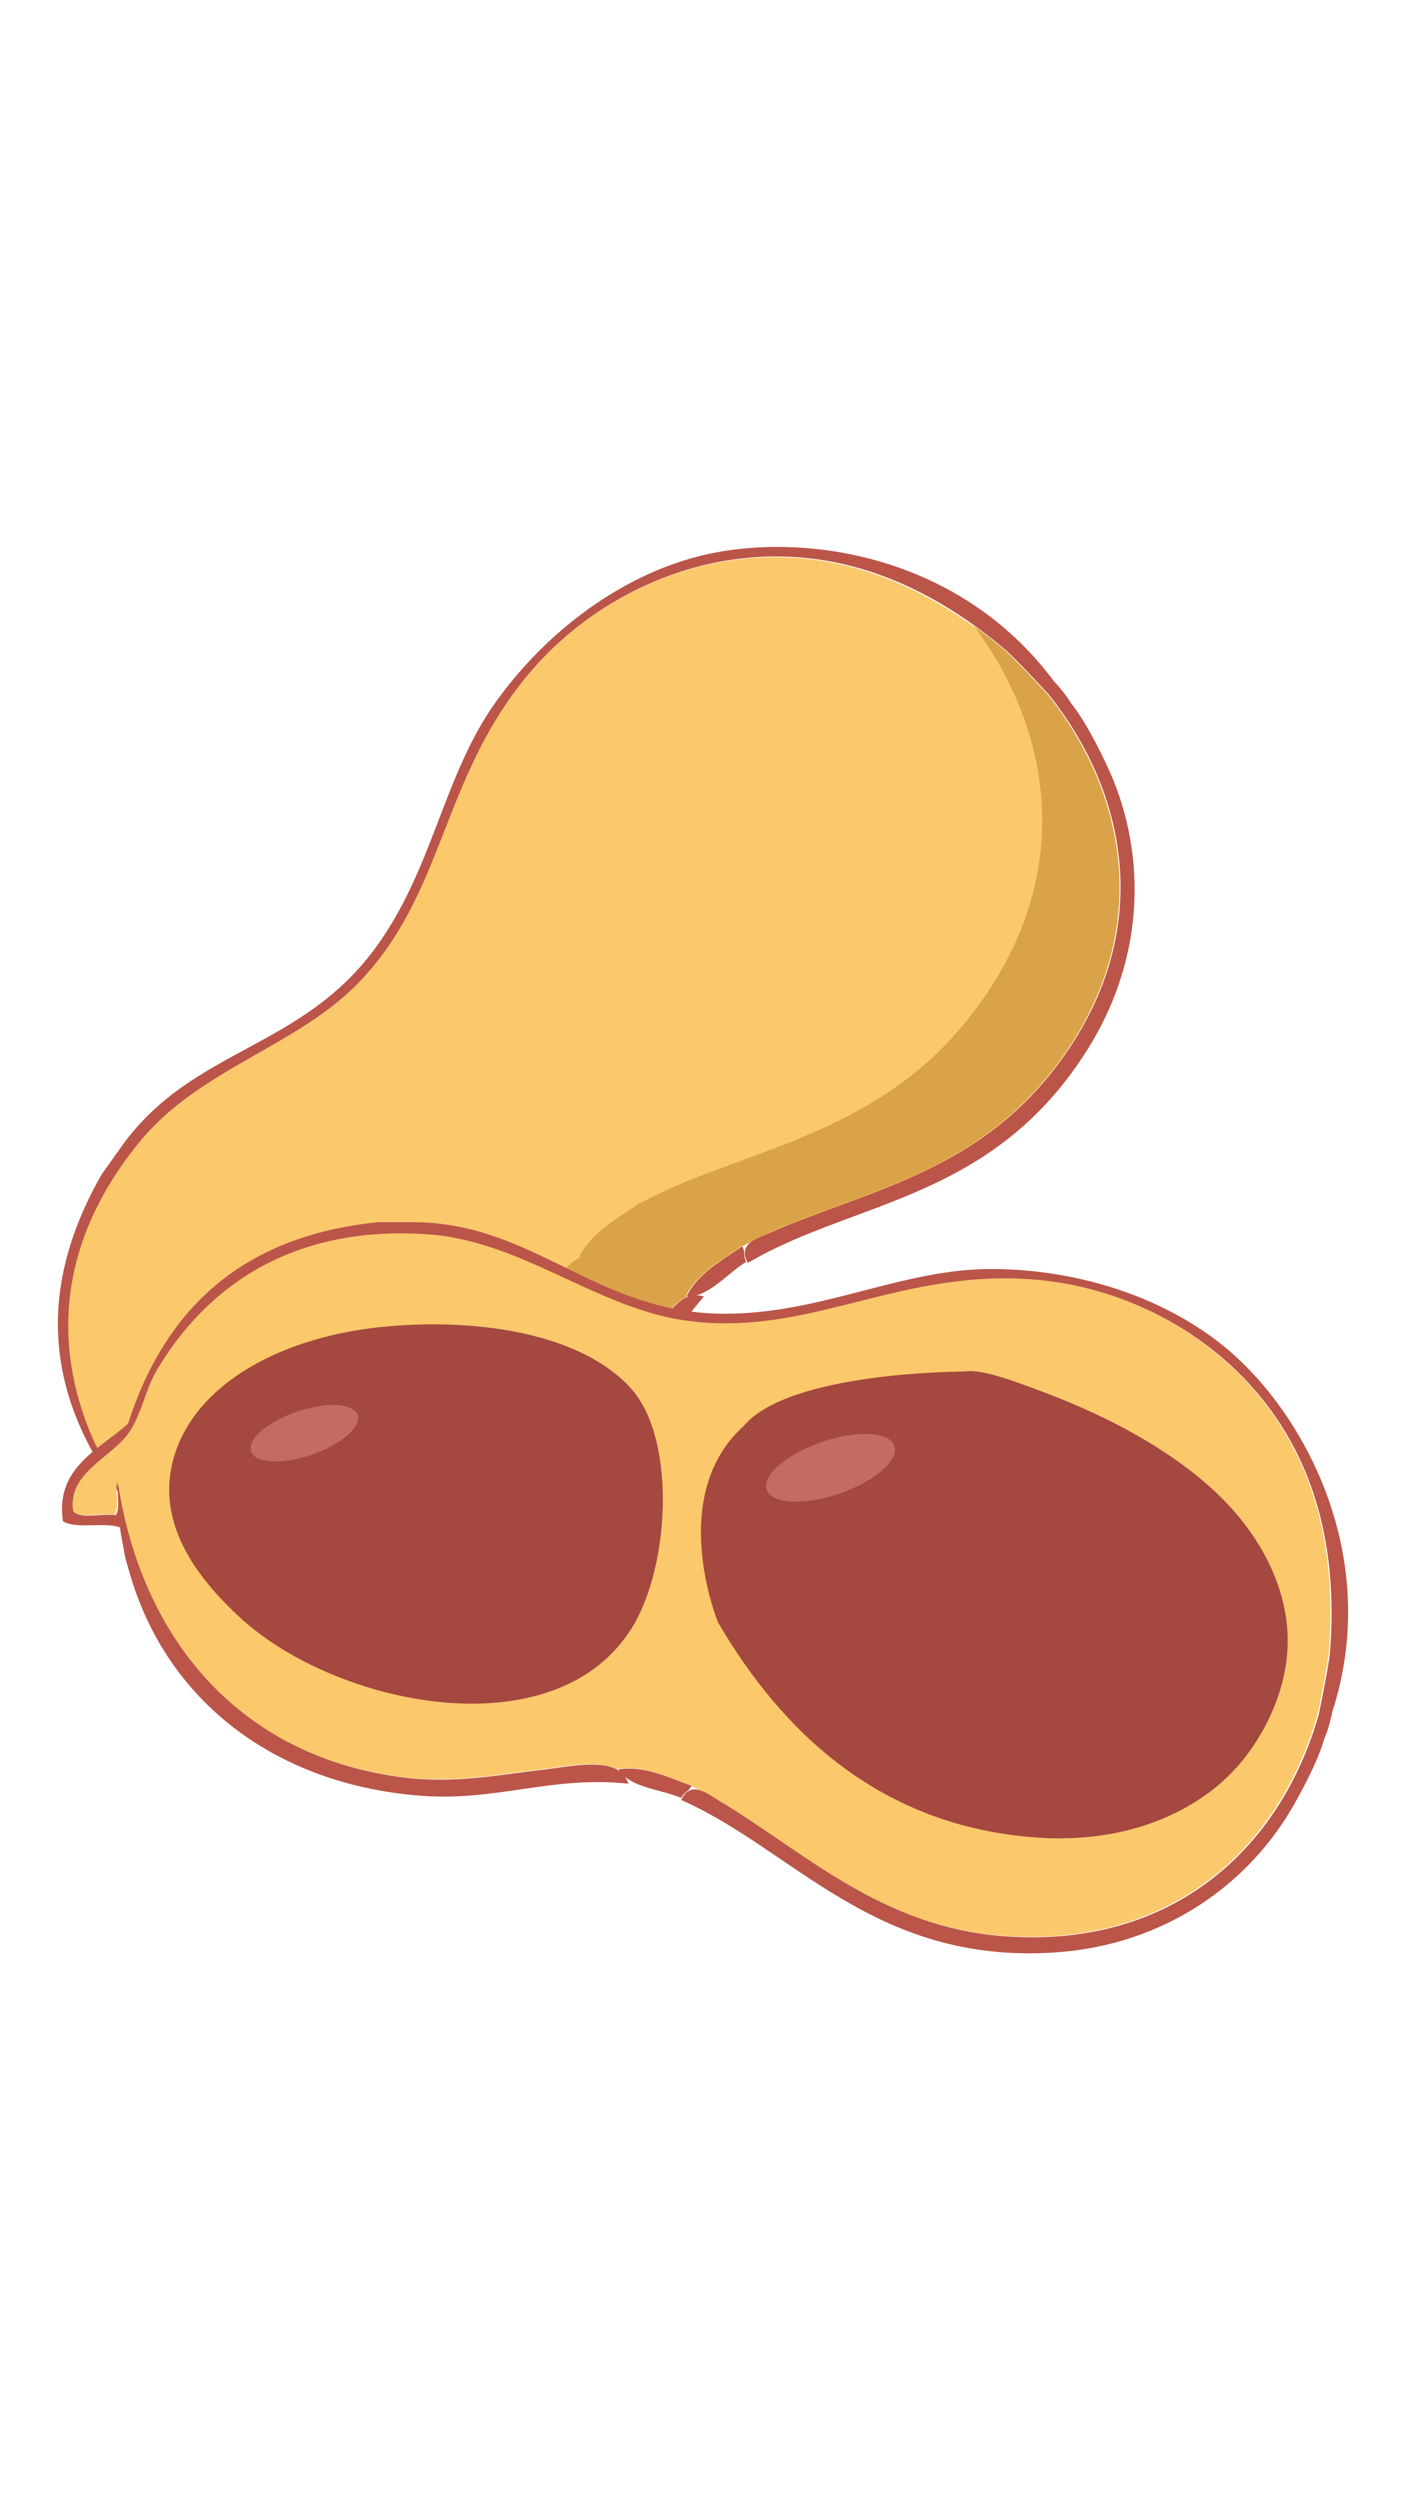 <?xml version="1.0" encoding="utf-8"?>
<!-- Generator: Adobe Illustrator 15.0.0, SVG Export Plug-In . SVG Version: 6.00 Build 0)  -->
<!DOCTYPE svg PUBLIC "-//W3C//DTD SVG 1.1//EN" "http://www.w3.org/Graphics/SVG/1.1/DTD/svg11.dtd">
<svg version="1.1" id="Layer_1" xmlns="http://www.w3.org/2000/svg" xmlns:xlink="http://www.w3.org/1999/xlink" x="0px" y="0px"
	 width="1242px" height="2208px" viewBox="0 0 1242 2208" enable-background="new 0 0 1242 2208" xml:space="preserve">
<g>
	<g>
		<path fill-rule="evenodd" clip-rule="evenodd" fill="#FBC86C" d="M654.755,1101.268c-16.116,11.487-39.047,23.17-49.248,44.324
			c0.688,0.029,1.366-0.027,2.049-0.053c-17.515,5.892-29.497,34.361-39.596,52.717c-21.127,38.396-36.14,72.327-66.111,105.113
			c-96.512,105.57-230.737,119.93-359.18,55.047c6.663,6.183,19.864,11.27,22.365,18.15c-8.438,8.58-15.037,28.129-24.828,28.637
			c-30.13-15.219-19.011-54.097-27.432-79.133c-6.435-19.13-22.479-34.279-30.75-52.812
			c-32.863-73.625-38.528-169.05,41.738-265.908c51.384-62.005,136.92-82.773,190.767-137.599
			c77.146-78.554,73.545-178.8,149.084-271.02c51.645-63.052,120.11-93.256,174.719-102.708
			c76.975-13.324,161.1,4.902,247.353,77.051c9.812,8.21,38.369,39.167,39.262,40.172c0.142,0.161,0.286,0.314,0.431,0.474
			c75.637,94.698,93.959,223.938-1.754,339.435c-70.521,85.094-166.196,101.483-245.07,136.396"/>
		<path fill-rule="evenodd" clip-rule="evenodd" fill="#BB5549" d="M931.219,601.903C846.018,487.139,703.601,468.558,615.433,491.7
			c-64.892,17.035-130.319,62.756-176.993,127.564c-46.649,64.775-55.246,146.176-105.484,216.051
			c-65.496,91.099-160.494,89.406-223.314,173.97c-6.607,9.265-13.21,18.529-19.816,27.795
			c-60.337,105.434-46.514,198.44,16.548,283.188c4.203,32.812-6.432,74.901,36.847,96.877c12.474-4.994,21.659-29.608,33.59-37.833
			c121.775,62.899,255.943,31.646,348.504-80.31c41.767-50.519,51.789-103.576,96.56-154.012c-2.257-0.738-4.431-1.087-6.537-1.119
			c15.553-4.362,29.134-20.502,43.89-29.617c-2.767-4.26-0.79-9.313-3.562-13.573c-16.114,11.485-39.045,23.171-49.248,44.324
			c0.69,0.027,1.368-0.027,2.051-0.053c-17.515,5.89-29.497,34.362-39.597,52.717c-21.126,38.396-36.139,72.327-66.11,105.113
			c-96.511,105.57-230.735,119.93-359.179,55.047c6.663,6.184,19.864,11.27,22.365,18.15c-8.438,8.58-15.037,28.129-24.828,28.635
			c-30.131-15.217-19.011-54.097-27.432-79.131c-6.436-19.132-22.479-34.279-30.75-52.811
			c-32.862-73.626-38.528-169.052,41.738-265.909c51.384-62.005,136.92-82.772,190.767-137.599
			c77.147-78.554,73.545-178.8,149.086-271.021c51.643-63.051,120.11-93.256,174.716-102.708
			c76.976-13.324,161.098,4.903,247.351,77.053c9.814,8.21,38.372,39.166,39.264,40.17c0.143,0.163,0.284,0.315,0.429,0.474
			c75.642,94.697,93.959,223.938-1.752,339.435c-70.518,85.094-166.193,101.483-245.07,136.396
			c-9.311,4.122-28.842,9.188-18.773,26.333c93.503-55.466,216.583-54.714,300.578-189.496
			c52.195-83.757,51.227-177.156,15.853-251.265c-6.078-12.734-17.996-37.187-30.822-53.254c-2.607-4.496-6.837-10.223-12.05-16.085
			C933.235,604.055,932.223,602.965,931.219,601.903z"/>
		<path fill-rule="evenodd" clip-rule="evenodd" fill="#DBA349" d="M925.377,613.089c-0.145-0.16-0.289-0.312-0.431-0.474
			c-0.893-1.004-29.45-31.962-39.262-40.171c-8.416-7.041-16.811-13.559-25.181-19.593c74.164,100.02,89.249,232.963-9.551,352.187
			c-75.244,90.794-177.328,108.28-261.483,145.531l-25.393,12.502c-17.197,12.255-41.664,24.722-52.547,47.291
			c0.734,0.032,1.457-0.029,2.186-0.055c-18.688,6.285-31.473,36.663-42.248,56.246c-22.543,40.969-38.561,77.172-70.539,112.154
			c-59.128,64.676-131.525,97.256-208.402,100.18c112.557,38.553,225.248,15.813,309.32-76.15
			c29.97-32.787,44.983-66.717,66.111-105.114c10.098-18.354,22.081-46.824,39.595-52.716c-0.683,0.024-1.361,0.082-2.048,0.053
			c10.2-21.152,33.131-32.836,49.248-44.323l23.799-11.717c78.874-34.913,174.55-51.301,245.07-136.395
			C1019.336,837.025,1001.014,707.788,925.377,613.089z"/>
	</g>
	<g>
		<path fill-rule="evenodd" clip-rule="evenodd" fill="#FBC86C" d="M609.77,1576.598c-18.707-6.455-41.534-18.346-64.678-14.373
			c0.376,0.578,0.815,1.1,1.231,1.641c-14.963-10.843-45.102-4.072-65.91-1.641c-43.53,5.087-79.874,12.559-123.968,7.188
			C214.458,1552.109,124.85,1451.15,103.12,1308.9c-1.167,9.015,2.354,22.716-1.796,28.746c-11.884-1.891-31.634,4.086-37.729-3.593
			c-5.099-33.37,33.013-46.885,48.509-68.272c11.843-16.346,14.864-38.202,25.153-55.695
			c40.873-69.497,115.286-129.506,240.748-120.375c80.316,5.846,146.88,63.44,222.781,75.459
			c108.746,17.219,188.283-43.908,307.224-35.935c81.318,5.453,145.657,43.668,185.053,82.646
			c55.535,54.941,89.528,134.023,80.848,246.138c-0.986,12.758-9.619,53.979-9.919,55.288c-0.047,0.21-0.089,0.417-0.134,0.626
			c-33.202,116.563-127.803,206.505-277.407,195.613c-110.226-8.021-179.109-76.414-253.326-120.373"/>
		<path fill-rule="evenodd" clip-rule="evenodd" fill="#BB5549" d="M1176.868,1511.832
			c43.992-135.996-23.551-262.748-93.577-321.104c-51.541-42.953-126.751-69.686-206.613-70.07
			c-79.823-0.383-151.096,39.87-237.154,39.526c-112.199-0.449-165.967-78.783-271.291-80.848c-11.38,0-22.756,0-34.136,0
			c-120.876,12.075-188.583,77.319-220.985,177.866c-24.277,22.47-64.721,38.241-57.493,86.238
			c11.308,7.259,36.682,0.448,50.306,5.39c19.474,135.67,122.806,226.775,267.698,237.155
			c65.38,4.683,114.401-17.956,181.459-10.778c-0.71-2.266-1.689-4.239-2.885-5.975c12.582,10.134,33.607,11.823,49.597,18.55
			c1.86-4.728,7.124-6.052,8.984-10.78c-18.708-6.454-41.534-18.345-64.68-14.373c0.379,0.579,0.818,1.099,1.232,1.64
			c-14.961-10.841-45.102-4.071-65.91-1.64c-43.53,5.086-79.873,12.559-123.967,7.188
			c-141.986-17.304-231.595-118.263-253.325-260.512c-1.166,9.014,2.354,22.717-1.796,28.746
			c-11.885-1.89-31.634,4.085-37.729-3.593c-5.099-33.37,33.013-46.884,48.509-68.272c11.842-16.347,14.864-38.202,25.152-55.695
			c40.873-69.498,115.286-129.506,240.749-120.374c80.316,5.845,146.879,63.44,222.781,75.458
			c108.745,17.219,188.282-43.906,307.224-35.933c81.318,5.452,145.657,43.666,185.053,82.646
			c55.534,54.942,89.527,134.023,80.85,246.138c-0.989,12.757-9.62,53.979-9.919,55.288c-0.05,0.211-0.09,0.416-0.137,0.625
			c-33.201,116.563-127.802,206.505-277.406,195.615c-110.226-8.023-179.109-76.415-253.325-120.374
			c-8.759-5.188-24.222-18.153-32.339,0c99.44,43.937,170.276,144.593,328.783,134.747c98.5-6.12,173.989-61.126,213.799-132.95
			c6.841-12.342,19.833-36.241,25.47-56.012c2.148-4.733,4.356-11.502,6.104-19.149
			C1176.288,1514.725,1176.59,1513.268,1176.868,1511.832z"/>
		<path fill-rule="evenodd" clip-rule="evenodd" fill="#A54840" d="M343.134,1171.279c90.515-7.751,174.997,10.472,214.796,55.489
			c39.562,44.745,33.904,157.138,0,211.216c-68.424,109.132-262.718,68.539-347.254-10.74
			c-30.663-28.757-74.656-78.219-57.279-139.617C172.121,1221.471,250.316,1179.227,343.134,1171.279z"/>
		<path fill-rule="evenodd" clip-rule="evenodd" fill="#A54840" d="M1081.959,1325.713
			c-40.707-41.701-100.202-73.938-161.098-96.659c-17.176-6.41-53.093-20.622-68.018-17.9
			c-1.013,0.186-155.376-0.341-195.938,48.188c0.526,0.495,0.483,0.562,0,0c-68.625,61.907-22.661,173.729-22.437,173.77
			c56.136,95.909,143.044,180.365,282.814,189.736c77.635,5.206,140.661-22.149,177.206-64.438
			c20.628-23.87,41.787-62.834,42.961-105.608C1138.873,1400.848,1110.843,1355.297,1081.959,1325.713z"/>
		
			<ellipse transform="matrix(0.946 -0.324 0.324 0.946 -395.589 155.375)" fill="#C66A66" cx="268.838" cy="1265.749" rx="49.761" ry="20.095"/>
		
			<ellipse transform="matrix(0.946 -0.324 0.324 0.946 -380.42 307.621)" fill="#C66A66" cx="733.691" cy="1296.354" rx="59.63" ry="24.081"/>
	</g>
</g>
</svg>
